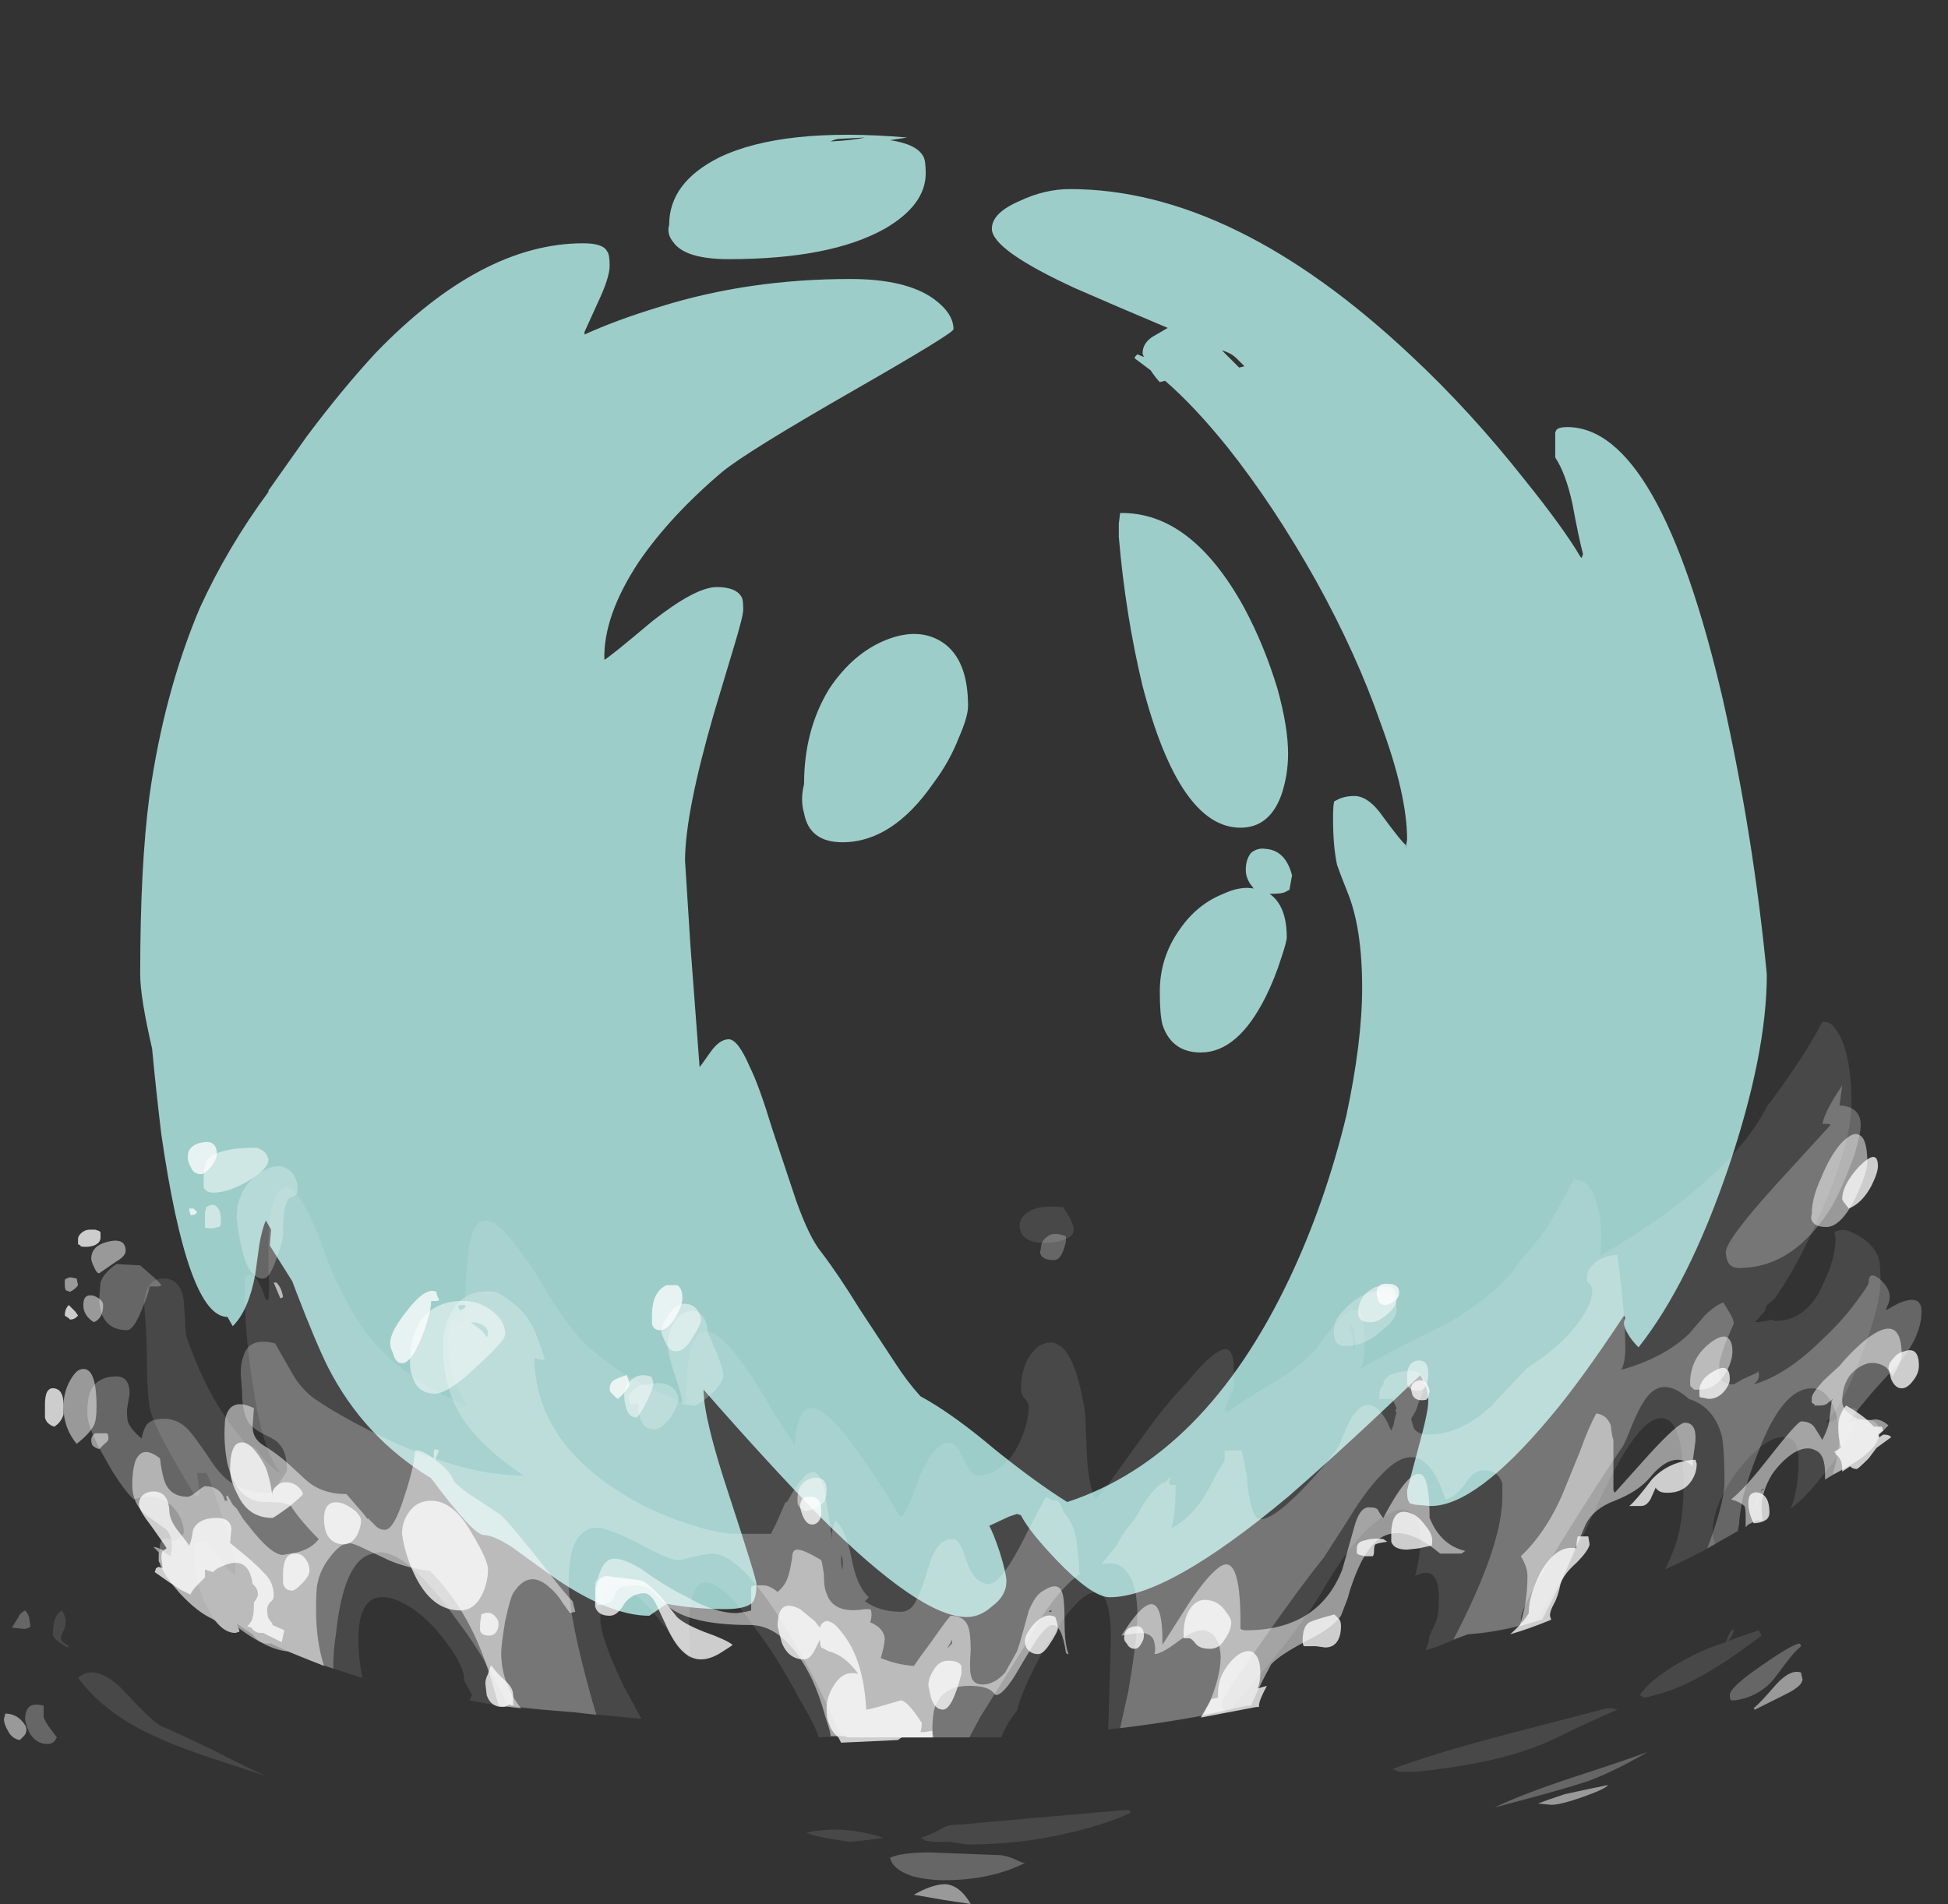 <?xml version="1.0" encoding="UTF-8" standalone="no"?>
<svg xmlns:ffdec="https://www.free-decompiler.com/flash" xmlns:xlink="http://www.w3.org/1999/xlink" ffdec:objectType="frame" height="504.0px" width="515.55px" xmlns="http://www.w3.org/2000/svg">
  <rect width="100%" height="100%" fill="#333333" stroke="none"/>
  <g transform="matrix(1.0, 0.0, 0.0, 1.0, 234.85, 408.1)">
    <use ffdec:characterId="582" height="56.05" transform="matrix(7.0, 0.0, 0.0, 7.0, -197.75, -372.4)" width="61.5" xlink:href="#shape0"/>
    <use ffdec:characterId="584" height="33.4" transform="matrix(7.0, 0.0, 0.0, 7.0, -233.8, -137.9)" width="72.5" xlink:href="#shape1"/>
    <use ffdec:characterId="585" height="22.75" transform="matrix(7.0, 0.0, 0.0, 7.0, -222.95, -106.05)" width="70.85" xlink:href="#shape2"/>
  </g>
  <defs>
    <g id="shape0" transform="matrix(1.0, 0.0, 0.0, 1.0, 28.25, 53.2)">
      <path d="M25.25 -41.0 L25.25 -41.95 25.3 -42.05 Q25.4 -42.15 25.7 -42.15 29.2 -42.15 31.6 -31.8 32.75 -26.65 33.25 -21.45 33.25 -18.45 31.8 -14.15 30.3 -9.75 28.4 -7.35 28.05 -7.7 27.9 -8.05 27.8 -8.3 27.9 -8.45 L27.85 -8.55 Q26.2 -6.05 25.05 -4.7 22.25 -1.35 20.55 -1.35 L19.95 -1.4 19.75 -1.45 19.7 -1.55 Q19.65 -1.6 19.65 -1.95 L20.05 -3.45 Q20.45 -4.9 20.45 -5.3 20.45 -5.65 20.35 -5.9 L20.15 -6.3 Q17.45 -3.7 15.15 -1.7 10.6 2.1 8.4 2.1 7.75 2.1 6.4 0.7 5.35 -0.4 5.05 -1.0 L4.9 -1.05 Q4.75 -1.0 4.6 -0.95 L3.85 -0.6 Q4.0 -0.35 4.25 0.4 4.5 1.2 4.5 1.5 4.5 2.05 3.95 2.45 3.5 2.85 3.0 2.85 1.25 2.85 -2.55 -0.95 -4.5 -2.95 -6.95 -5.75 -6.95 -4.65 -5.95 -1.65 -4.95 1.4 -4.95 1.6 -4.95 2.1 -5.1 2.3 -5.35 2.55 -6.15 2.55 -7.25 2.55 -8.35 2.35 L-9.0 2.8 Q-10.55 2.8 -12.75 1.25 L-14.2 0.2 Q-14.9 -0.25 -15.25 -0.25 -15.65 -0.25 -17.25 -2.4 -19.8 -3.95 -21.15 -6.6 -21.6 -7.5 -22.35 -9.45 L-22.5 -9.85 -23.35 -11.2 -23.3 -11.8 -23.5 -12.15 Q-23.65 -11.8 -23.75 -11.2 L-23.9 -10.1 Q-24.15 -8.75 -24.75 -8.15 L-24.95 -8.5 Q-26.45 -8.5 -27.45 -15.4 -27.65 -17.05 -27.8 -18.65 -28.25 -20.6 -28.25 -21.45 -28.25 -25.55 -27.9 -28.2 -27.35 -32.1 -26.0 -35.3 -24.95 -37.6 -23.4 -39.7 L-23.4 -39.75 Q-23.15 -40.1 -21.95 -41.8 -20.6 -43.6 -19.35 -44.95 -15.35 -49.1 -11.5 -49.1 -10.75 -49.1 -10.6 -48.8 -10.5 -48.7 -10.5 -48.25 -10.5 -47.8 -10.95 -46.85 L-11.45 -45.75 -11.45 -45.65 Q-10.25 -46.2 -8.6 -46.7 -5.25 -47.75 -1.4 -47.75 0.7 -47.75 1.75 -47.0 2.5 -46.45 2.5 -45.85 2.5 -45.7 -1.25 -43.55 -5.35 -41.2 -6.25 -40.45 -8.2 -38.8 -9.4 -37.05 -10.75 -35.0 -10.7 -33.35 -10.5 -33.45 -8.9 -34.8 -7.25 -36.1 -6.45 -36.1 -5.7 -36.1 -5.5 -35.7 -5.45 -35.6 -5.45 -35.25 -5.45 -35.0 -5.8 -33.85 L-6.55 -31.35 Q-7.65 -27.55 -7.65 -25.75 L-7.45 -22.6 -7.1 -17.95 Q-7.05 -18.0 -6.7 -18.5 -6.35 -19.0 -6.0 -19.0 -5.65 -19.0 -5.2 -17.95 -4.85 -17.25 -4.35 -15.6 L-3.45 -12.9 Q-2.95 -11.5 -2.5 -10.95 -1.85 -10.1 -1.05 -8.8 L0.3 -6.75 Q0.75 -6.05 1.25 -5.5 2.45 -4.85 4.05 -3.5 5.6 -2.25 6.8 -1.5 12.0 -3.2 15.2 -9.95 16.55 -12.8 17.35 -16.1 17.95 -18.9 17.95 -20.95 17.95 -23.2 17.4 -24.55 17.1 -25.3 17.0 -25.6 16.85 -26.3 16.85 -27.35 16.85 -27.9 16.9 -28.0 L17.1 -28.1 Q17.35 -28.2 17.65 -28.2 18.2 -28.2 18.75 -27.4 19.45 -26.45 19.6 -26.35 L19.6 -26.25 19.65 -26.55 Q19.65 -28.25 18.65 -30.95 17.75 -33.55 16.2 -36.35 14.6 -39.2 12.85 -41.4 11.6 -42.95 10.5 -43.9 L10.3 -43.85 Q10.15 -44.0 9.95 -44.3 L9.35 -44.75 Q9.35 -44.8 9.4 -44.85 L9.45 -44.9 9.7 -44.8 Q9.65 -44.9 9.65 -44.95 9.65 -45.3 10.0 -45.55 L10.6 -45.9 Q8.7 -46.7 7.1 -47.4 3.95 -48.85 3.95 -49.65 3.95 -50.25 5.0 -50.7 5.95 -51.15 6.9 -51.15 13.1 -51.15 19.8 -44.85 22.05 -42.75 24.1 -40.15 25.55 -38.35 26.2 -37.25 L26.25 -37.2 26.3 -37.35 Q26.15 -37.9 25.9 -39.25 25.65 -40.4 25.25 -41.0 M13.3 -44.4 L13.5 -44.45 13.2 -44.75 Q13.0 -44.95 12.65 -45.05 L13.3 -44.4 M0.1 -53.0 Q1.1 -52.85 1.35 -52.4 1.45 -52.25 1.45 -51.75 1.45 -50.55 -0.1 -49.65 -2.15 -48.5 -6.0 -48.5 -7.65 -48.5 -8.1 -49.15 -8.35 -49.45 -8.25 -49.8 -8.25 -51.4 -6.35 -52.35 -3.95 -53.5 0.75 -53.1 L0.1 -53.0 M8.75 -38.5 L8.8 -38.9 Q11.5 -38.95 13.5 -35.3 14.25 -33.9 14.75 -32.25 15.15 -30.8 15.15 -29.8 15.15 -29.0 14.9 -28.25 14.45 -27.0 13.35 -27.0 11.05 -27.0 9.65 -32.35 9.0 -35.05 8.75 -38.0 L8.75 -38.5 M2.7 -30.4 Q2.35 -29.5 1.75 -28.7 0.2 -26.45 -1.7 -26.45 -2.95 -26.45 -3.15 -27.55 -3.3 -28.05 -3.15 -28.65 -3.15 -30.7 -2.2 -32.25 -1.3 -33.6 -0.05 -34.1 1.2 -34.6 2.1 -34.0 3.05 -33.35 3.05 -31.6 3.05 -31.2 2.7 -30.4 M13.55 -25.4 Q13.55 -25.8 13.75 -26.05 14.0 -26.25 14.3 -26.2 15.05 -26.15 15.3 -25.2 L15.2 -24.65 15.0 -24.55 Q14.85 -24.5 14.5 -24.5 L14.45 -24.5 Q15.1 -24.05 15.1 -22.85 15.1 -22.7 14.9 -22.1 14.65 -21.3 14.3 -20.6 13.25 -18.5 11.85 -18.5 10.75 -18.5 10.4 -19.55 10.3 -19.95 10.3 -20.8 10.3 -22.1 11.05 -23.15 11.7 -24.1 12.7 -24.5 13.35 -24.8 13.85 -24.7 L13.7 -24.9 Q13.55 -25.15 13.55 -25.4 M-1.8 -53.05 Q-1.95 -53.05 -2.15 -52.95 -1.25 -53.0 -0.85 -53.1 L-1.8 -53.05" fill="#bffff9" fill-opacity="0.753" fill-rule="evenodd" stroke="none"/>
    </g>
    <g id="shape1" transform="matrix(1.0, 0.0, 0.0, 1.0, 33.4, 19.7)">
      <path d="M6.9 -12.25 Q7.05 -11.9 7.05 -11.85 7.05 -11.6 6.85 -11.5 6.55 -11.3 5.9 -11.3 5.35 -11.3 5.1 -11.6 5.0 -11.8 5.0 -11.95 5.0 -12.25 5.3 -12.45 5.7 -12.75 6.65 -12.65 L6.9 -12.25 M5.3 -6.9 Q5.6 -7.4 5.95 -7.5 6.95 -7.8 7.4 -5.3 7.5 -4.9 7.5 -4.25 L7.55 -3.15 Q7.6 -2.25 7.85 -1.6 L8.3 -2.1 9.7 -4.05 Q10.5 -5.15 11.25 -5.95 L11.35 -6.05 Q12.2 -7.1 12.65 -7.25 13.1 -7.45 13.1 -6.45 13.1 -5.9 13.1 -5.8 L12.75 -5.05 12.85 -4.85 12.85 -4.95 12.95 -4.95 Q13.45 -5.35 14.65 -6.05 15.8 -6.75 16.25 -7.35 17.4 -9.0 17.8 -8.75 18.05 -8.6 18.05 -7.6 18.05 -6.9 17.9 -6.55 19.1 -7.25 21.25 -8.3 23.25 -9.5 23.9 -10.6 24.4 -11.15 24.85 -11.75 25.15 -12.2 25.95 -13.7 L26.2 -13.65 Q26.6 -13.55 26.8 -12.85 27.0 -12.25 27.0 -11.4 L26.95 -10.8 Q29.55 -12.35 30.95 -13.65 32.5 -15.0 33.25 -16.45 34.35 -17.9 35.1 -19.2 L35.35 -19.65 Q35.6 -19.7 35.8 -19.45 36.45 -18.65 36.45 -16.55 36.45 -15.0 35.1 -12.0 34.3 -10.25 33.55 -9.2 L33.45 -9.1 Q33.2 -8.95 33.2 -8.8 L33.2 -8.75 32.8 -8.3 Q33.1 -8.3 33.4 -8.4 L33.55 -8.35 Q34.8 -8.35 35.4 -9.8 35.85 -10.7 35.85 -11.5 L35.8 -11.7 Q36.05 -11.85 36.35 -11.75 37.2 -11.4 37.45 -10.8 37.55 -10.55 37.55 -9.9 37.55 -8.95 36.85 -7.1 36.15 -5.2 35.55 -4.6 L35.5 -4.5 Q35.8 -4.55 35.95 -4.7 36.25 -4.95 36.35 -5.05 L36.6 -5.05 36.65 -5.0 36.65 -4.8 Q36.65 -4.55 36.3 -3.9 35.95 -3.2 35.4 -2.55 34.75 -1.7 34.15 -1.25 34.45 -1.95 34.45 -3.1 34.45 -3.95 33.9 -3.95 33.45 -4.0 32.8 -3.4 32.15 -2.8 31.7 -2.0 31.2 -1.1 31.2 -0.3 31.2 -0.2 31.3 0.1 30.4 0.6 29.4 1.05 29.7 0.45 29.85 -0.05 30.1 -0.9 30.1 -2.15 30.1 -4.45 29.4 -4.65 28.45 -4.95 26.8 -1.3 25.95 0.6 25.2 1.9 L24.55 3.0 Q23.1 3.4 21.95 3.5 L20.7 4.0 20.35 4.1 20.45 3.85 20.5 3.55 20.75 3.0 Q20.85 2.75 20.85 2.15 L20.85 2.0 Q20.8 0.85 19.95 1.3 20.15 0.55 20.15 0.0 20.15 -0.75 19.85 -1.05 19.55 -1.35 19.05 -1.1 17.9 -0.6 16.6 1.6 15.9 2.85 14.4 4.65 L13.1 6.2 13.1 6.35 Q10.75 6.85 8.35 7.1 L8.45 3.7 Q8.45 1.95 7.9 1.9 7.4 1.9 6.6 3.0 5.9 4.0 5.3 5.3 5.0 5.95 4.9 6.4 4.55 6.8 4.3 7.4 L-1.5 7.4 -1.6 7.35 -2.6 7.4 Q-2.65 7.1 -3.35 5.9 -4.2 4.3 -5.05 3.2 -6.1 1.7 -6.75 1.55 -7.5 1.4 -7.5 3.25 L-7.45 4.45 Q-8.4 3.2 -9.0 2.5 -10.85 0.6 -10.85 2.95 -10.85 3.6 -10.0 5.4 L-9.3 6.7 -11.85 6.45 -13.05 6.35 Q-14.25 6.3 -15.8 6.0 L-15.7 5.8 -16.0 5.25 Q-16.0 4.7 -16.65 3.85 -17.25 3.0 -18.0 2.5 -18.85 1.95 -19.4 2.15 -20.0 2.4 -20.0 3.7 -20.0 4.4 -19.85 5.15 L-21.25 4.7 Q-22.4 4.3 -23.3 3.85 L-23.45 3.85 Q-23.75 3.85 -24.0 3.5 L-24.6 3.1 -24.5 3.35 -24.5 3.4 -24.65 3.45 Q-25.3 3.45 -25.85 2.2 -26.1 1.55 -26.2 0.9 L-26.2 0.15 -26.1 0.0 -25.9 0.0 Q-25.7 0.0 -25.3 0.55 -24.85 1.2 -24.65 1.25 -24.65 1.15 -24.65 0.9 -24.65 0.55 -25.15 -0.95 -25.6 -2.35 -25.75 -2.6 L-26.1 -2.6 -26.05 -2.2 -26.0 -1.85 Q-26.05 -1.7 -26.15 -1.7 -27.6 -4.05 -27.85 -4.9 -28.0 -5.4 -28.0 -7.25 -28.0 -7.75 -28.1 -9.0 -28.05 -10.0 -27.3 -9.95 -26.7 -9.9 -26.6 -9.1 L-26.55 -8.35 Q-26.55 -7.85 -26.45 -7.6 -25.85 -5.95 -25.15 -4.9 -24.7 -4.2 -24.15 -3.6 -24.0 -3.6 -23.9 -3.55 -23.8 -3.45 -23.6 -3.15 -23.3 -2.8 -22.9 -2.55 -23.6 -3.35 -23.95 -5.7 -24.3 -7.7 -24.3 -9.7 L-24.3 -9.95 -24.25 -10.05 -24.1 -10.1 Q-23.8 -10.1 -23.5 -9.15 L-23.4 -9.15 Q-23.35 -9.55 -23.4 -10.25 L-23.4 -11.1 Q-23.4 -13.0 -22.9 -13.35 -22.25 -13.8 -21.1 -10.45 -20.3 -8.6 -19.5 -7.65 -18.2 -6.1 -15.85 -5.1 -16.15 -5.5 -16.35 -6.1 -16.6 -6.9 -16.6 -7.65 L-16.55 -8.0 Q-16.5 -8.2 -16.5 -8.35 -16.4 -8.45 -16.1 -8.25 -16.0 -8.4 -15.95 -9.5 -15.9 -10.7 -15.8 -11.25 -15.4 -13.25 -13.75 -10.8 -13.45 -10.45 -12.85 -9.4 -12.3 -8.5 -11.85 -7.95 -10.45 -6.3 -7.6 -5.2 -7.65 -9.5 -5.75 -7.1 -5.2 -6.45 -4.25 -4.8 L-3.5 -3.65 Q-3.35 -6.25 -1.6 -4.05 -1.0 -3.3 -0.1 -1.9 L0.45 -1.0 Q0.5 -0.95 0.55 -0.95 0.7 -1.1 0.9 -1.6 L1.25 -2.55 Q1.8 -3.75 2.35 -3.75 2.6 -3.75 2.9 -3.1 3.2 -2.5 3.35 -2.5 4.4 -2.5 5.0 -3.75 5.3 -4.4 5.35 -5.05 5.35 -5.25 5.2 -5.4 5.05 -5.55 5.05 -5.8 5.05 -6.4 5.3 -6.9 M17.7 -7.5 Q17.7 -7.9 17.55 -8.2 L17.45 -8.05 Q17.6 -7.85 17.65 -7.15 L17.7 -7.5 M32.95 -1.85 L33.0 -1.85 Q33.0 -1.75 32.9 -1.45 L32.7 -1.1 32.95 -1.85 M31.7 3.8 Q31.85 3.35 32.0 3.3 32.0 3.5 31.8 3.75 32.35 3.55 32.95 3.35 L33.05 3.55 Q32.0 4.35 31.25 4.8 29.9 5.65 28.6 5.9 L28.45 5.8 Q28.9 5.1 30.45 4.3 31.05 4.0 31.7 3.8 M27.4 6.3 L27.6 6.35 Q26.9 6.65 26.05 7.05 25.05 7.55 24.65 7.7 22.9 8.4 20.0 8.7 L19.35 8.7 19.1 8.6 Q20.5 8.05 23.35 7.3 L27.2 6.3 27.4 6.3 M1.75 11.35 L1.4 11.3 Q1.4 11.25 1.25 11.2 1.6 11.1 2.05 10.85 2.25 10.7 2.7 10.7 L5.5 10.45 8.95 10.15 9.15 10.15 9.2 10.25 Q8.1 10.75 6.7 11.05 4.95 11.45 3.0 11.45 L2.35 11.35 1.75 11.35 M-0.9 11.3 L-1.45 11.35 -2.35 11.2 Q-2.9 11.1 -3.05 11.0 -1.65 10.7 -0.15 11.2 L-0.9 11.3 M-29.0 5.5 Q-27.9 6.7 -27.5 6.95 -26.8 7.25 -25.45 7.9 -24.0 8.65 -23.5 8.85 -26.7 7.85 -27.6 7.4 -29.55 6.55 -30.6 5.15 -30.0 4.6 -29.0 5.5 M-31.1 3.25 L-31.25 3.6 Q-31.25 3.75 -31.1 3.85 -31.0 3.9 -30.95 3.95 L-31.0 4.0 Q-31.55 3.7 -31.55 3.5 -31.55 2.75 -31.2 2.6 -31.0 2.95 -31.1 3.25" fill="#ffffff" fill-opacity="0.102" fill-rule="evenodd" stroke="none"/>
      <path d="M6.75 -11.35 Q6.6 -10.65 6.3 -10.65 5.9 -10.65 5.8 -10.85 5.75 -10.95 5.8 -11.05 5.8 -11.35 6.0 -11.5 6.25 -11.75 6.75 -11.55 L6.75 -11.35 M7.15 -0.05 L7.25 0.9 7.25 1.15 7.3 1.2 Q6.3 1.9 5.25 3.85 L3.5 6.65 3.1 7.4 -1.5 7.4 -1.6 7.35 -1.75 7.35 -1.9 7.05 Q-2.5 5.6 -3.25 4.3 -5.35 0.45 -6.65 0.45 -6.8 0.45 -7.25 0.55 L-7.85 0.7 Q-8.2 0.7 -9.05 0.25 -10.1 -0.3 -10.45 -0.4 -11.2 -0.7 -11.55 -0.3 -12.05 0.1 -12.05 1.55 -12.05 2.85 -11.15 6.05 L-11.0 6.55 -11.85 6.45 -13.05 6.35 -14.35 6.2 Q-14.5 5.85 -14.85 5.2 -15.45 4.05 -16.25 3.0 -18.35 0.05 -19.45 0.45 -20.55 0.65 -20.85 3.5 -20.95 4.1 -20.95 4.8 L-21.25 4.7 Q-22.4 4.3 -23.3 3.85 L-23.45 3.85 Q-23.75 3.85 -24.0 3.5 L-24.6 3.1 -24.5 3.35 -24.5 3.4 -24.65 3.45 Q-25.05 3.45 -25.45 2.95 -26.05 2.7 -26.75 1.95 -27.55 1.05 -27.55 0.65 L-27.5 0.1 Q-27.4 -0.3 -26.95 0.0 L-26.7 -0.2 Q-26.6 -0.3 -26.6 -0.35 -26.6 -0.85 -27.0 -1.3 -27.55 -1.9 -28.5 -1.6 -29.0 -2.1 -29.55 -3.1 -30.25 -4.3 -30.25 -4.85 -30.25 -5.35 -30.15 -5.65 -29.9 -6.25 -29.15 -6.25 -28.65 -6.25 -28.65 -5.6 L-28.75 -5.0 Q-28.75 -4.6 -28.7 -4.5 -28.6 -4.25 -28.2 -3.9 -28.15 -4.15 -28.05 -4.35 -27.9 -4.65 -27.35 -4.65 -26.8 -4.65 -26.4 -4.2 -26.25 -4.05 -25.7 -3.25 -25.3 -2.6 -24.9 -2.3 -24.3 -1.85 -23.4 -1.85 -23.2 -1.85 -22.95 -2.3 -22.7 -2.65 -22.7 -2.7 -22.7 -3.4 -23.0 -3.7 -23.1 -3.85 -23.55 -4.05 -23.95 -4.25 -24.15 -4.5 -24.4 -4.9 -24.4 -5.7 L-24.45 -6.35 Q-24.45 -6.75 -24.35 -7.0 -24.15 -7.75 -23.15 -7.5 L-22.55 -6.45 Q-22.2 -5.8 -21.65 -5.4 -20.55 -4.65 -18.75 -3.8 -15.9 -2.5 -13.75 -2.5 -15.4 -3.6 -16.15 -4.8 -16.8 -5.9 -16.8 -7.4 -16.8 -8.1 -16.5 -8.65 -16.0 -9.6 -14.8 -9.45 -13.85 -8.95 -13.45 -8.2 -13.25 -7.85 -12.95 -6.9 -13.0 -6.85 -13.15 -6.9 L-13.35 -6.95 Q-13.3 -3.9 -10.15 -1.9 -9.0 -1.15 -7.6 -0.7 -6.45 -0.3 -5.7 -0.3 L-4.4 -0.3 -4.2 -0.7 -3.85 -1.5 -3.8 -1.5 -3.5 -2.0 Q-2.55 -3.5 -2.3 -1.45 L-2.15 -0.55 -2.1 -0.1 -2.1 -0.3 Q-2.05 -0.7 -1.95 -0.8 -1.55 -0.4 -1.35 0.65 -1.15 1.7 -0.7 2.1 L-0.85 2.25 Q-0.3 2.65 0.5 2.65 0.9 2.65 1.1 2.2 1.25 1.95 1.45 1.3 1.65 0.6 1.8 0.35 2.05 -0.1 2.45 -0.1 2.65 -0.1 2.8 0.2 L3.0 0.75 Q3.3 1.6 3.85 1.6 4.25 1.6 5.0 0.2 5.9 -1.55 6.0 -1.7 L6.25 -1.55 Q6.5 -1.65 6.65 -1.15 7.05 -0.7 7.15 -0.05 M6.1 -1.5 L6.1 -1.5 M10.7 -2.15 L10.9 -2.15 Q10.9 -1.1 10.75 -0.55 L10.7 -0.5 Q11.5 -0.85 12.15 -2.0 12.5 -2.7 12.75 -3.05 L12.75 -3.45 13.4 -3.45 13.6 -2.45 Q13.6 -2.1 13.7 -1.6 13.85 -0.85 14.1 -0.85 14.65 -0.85 15.95 -2.25 17.05 -3.45 17.15 -3.8 17.8 -5.6 18.5 -5.05 18.8 -4.8 19.0 -4.3 L19.05 -4.2 19.15 -4.45 19.15 -4.5 19.25 -4.9 19.2 -4.95 19.25 -5.05 19.1 -5.4 18.65 -5.4 18.6 -5.35 18.6 -5.55 Q18.6 -5.8 18.75 -5.95 18.75 -6.15 19.0 -6.3 19.25 -6.4 19.55 -6.45 20.3 -6.55 20.3 -5.95 20.3 -5.7 20.1 -5.3 L20.05 -5.15 Q20.0 -4.95 19.8 -4.65 L19.9 -4.3 Q20.05 -4.05 20.45 -4.05 21.65 -4.05 22.8 -5.1 L23.65 -6.0 Q24.1 -6.5 24.3 -6.65 25.25 -7.25 25.9 -8.0 26.65 -8.9 26.65 -9.5 26.65 -9.65 26.55 -9.75 26.45 -9.8 26.45 -9.95 26.45 -10.3 26.7 -10.5 27.0 -10.8 27.6 -10.85 27.9 -8.6 27.9 -7.3 27.9 -6.8 27.75 -6.5 29.35 -6.95 30.3 -7.85 L30.9 -8.55 Q31.25 -8.9 31.6 -9.05 L31.85 -8.65 Q32.0 -8.4 32.0 -8.25 L31.7 -7.55 Q31.45 -6.85 31.45 -6.7 31.45 -6.3 31.45 -6.25 31.55 -5.95 32.0 -5.95 L32.35 -6.15 32.9 -6.4 32.9 -6.45 Q32.95 -6.45 32.95 -6.3 32.95 -6.1 32.75 -5.95 34.0 -6.3 35.4 -7.7 36.1 -8.35 36.65 -9.1 37.1 -9.7 37.1 -9.8 37.1 -10.25 37.5 -9.95 37.9 -9.6 37.9 -9.25 37.9 -9.1 37.8 -8.9 L37.75 -8.75 38.2 -9.0 Q39.1 -9.4 39.1 -8.7 39.1 -7.8 38.25 -6.75 37.05 -5.5 36.4 -4.6 L36.3 -4.5 Q37.5 -4.85 37.5 -4.15 37.5 -3.5 36.15 -2.75 35.95 -2.65 35.75 -2.55 L35.85 -2.95 Q36.0 -3.7 36.0 -3.85 36.0 -4.35 35.85 -4.9 35.55 -5.8 34.95 -5.8 33.85 -5.8 32.95 -3.45 32.6 -2.6 32.35 -1.7 32.2 -0.9 32.2 -0.65 L32.15 -0.4 31.0 0.25 Q31.65 -1.5 31.65 -2.25 31.65 -3.45 31.55 -4.0 31.25 -5.1 30.3 -5.4 29.25 -6.35 28.6 -5.3 28.4 -5.0 28.15 -4.4 27.9 -3.75 27.8 -3.6 26.75 -2.05 25.7 -0.35 23.95 2.45 23.95 2.9 23.95 3.05 24.05 3.15 22.9 3.45 21.95 3.5 L21.4 3.7 Q23.25 0.15 23.25 -1.7 L23.25 -2.2 Q23.1 -2.7 22.55 -2.7 22.15 -2.7 21.85 -2.2 21.45 -1.65 21.1 -1.6 20.25 -4.25 18.65 -2.5 18.1 -1.95 17.4 -0.8 L16.5 0.6 Q15.65 1.65 14.25 3.65 12.65 5.9 12.65 6.1 12.65 6.3 12.75 6.35 L12.8 6.4 Q10.85 6.8 8.8 7.05 L9.1 5.7 Q9.45 3.7 9.45 2.75 9.45 1.7 9.1 1.2 8.75 0.7 8.15 0.85 L8.1 0.85 8.7 0.1 Q8.8 -0.2 9.35 -0.85 L9.7 -1.45 Q10.2 -2.2 10.5 -2.25 L10.7 -2.45 10.65 -2.2 10.7 -2.15 M18.65 -7.95 Q18.05 -7.4 17.3 -7.4 16.95 -7.4 16.9 -7.75 16.85 -7.9 16.9 -8.1 16.9 -8.4 17.25 -8.75 17.6 -9.15 18.05 -9.35 18.55 -9.55 18.85 -9.45 19.25 -9.35 19.25 -8.75 19.25 -8.4 18.65 -7.95 M36.05 -16.9 L36.0 -16.5 Q36.8 -16.45 36.8 -15.75 36.8 -15.4 36.55 -14.6 36.2 -13.6 35.75 -12.75 34.3 -10.35 32.2 -10.35 31.85 -10.35 31.75 -10.65 31.7 -10.8 31.7 -10.95 31.7 -11.4 33.55 -13.45 L35.65 -15.75 Q35.65 -15.8 35.55 -15.8 L35.35 -15.8 Q35.45 -16.3 36.1 -17.25 L36.05 -16.9 M34.55 3.95 Q34.3 4.15 34.0 4.55 L33.55 5.15 Q33.0 5.85 32.05 6.0 L31.9 6.0 Q31.85 5.95 31.85 5.8 31.85 5.5 33.1 4.65 34.25 3.85 34.5 3.85 L34.55 3.95 M26.5 9.05 Q25.45 9.4 22.95 10.05 24.0 9.55 25.8 8.95 28.1 8.2 28.75 7.95 27.45 8.7 26.5 9.05 M4.8 12.0 Q5.1 12.15 5.2 12.15 3.9 12.8 2.15 12.8 1.55 12.8 0.95 12.65 0.2 12.4 0.1 11.95 0.55 11.75 1.6 11.75 L4.2 11.85 Q4.45 11.85 4.8 12.0 M-23.45 -14.1 Q-23.0 -14.3 -22.7 -14.1 -22.3 -13.9 -22.3 -13.3 -22.3 -13.15 -22.4 -13.1 -22.45 -13.05 -22.6 -13.0 -22.85 -12.8 -22.85 -11.65 -22.85 -11.35 -23.1 -10.7 -23.35 -9.95 -23.6 -9.95 -24.15 -9.95 -24.4 -11.05 -24.55 -11.65 -24.6 -12.25 -24.6 -12.95 -24.25 -13.45 -23.9 -13.9 -23.45 -14.1 M-27.85 -10.1 Q-27.55 -9.85 -27.45 -9.7 -27.45 -9.65 -27.7 -9.65 L-27.9 -9.65 Q-27.9 -9.45 -28.2 -8.75 -28.5 -8.0 -28.75 -8.0 -29.45 -8.0 -29.7 -8.6 -29.8 -8.9 -29.8 -9.2 L-29.75 -9.8 Q-29.65 -10.15 -29.15 -10.5 L-28.25 -10.45 -27.85 -10.1 M-22.85 -9.25 L-22.95 -9.2 -23.2 -9.8 -23.1 -9.8 Q-22.9 -9.6 -22.85 -9.25 M-8.05 -8.3 Q-7.85 -8.65 -7.55 -8.7 -7.25 -8.8 -7.05 -8.6 -6.8 -8.35 -6.8 -7.95 -6.2 -6.6 -6.2 -6.3 -6.2 -6.0 -6.7 -5.55 -7.15 -5.15 -7.3 -5.15 L-7.75 -5.2 Q-7.75 -5.5 -8.05 -6.35 -8.3 -7.1 -8.3 -7.4 -8.3 -7.95 -8.05 -8.3 M-7.9 -5.4 Q-7.9 -5.15 -8.2 -4.7 -8.55 -4.25 -8.8 -4.25 -9.25 -4.25 -9.35 -4.7 -9.45 -5.0 -9.4 -5.2 -9.45 -5.25 -9.55 -5.2 L-9.75 -5.2 -9.75 -5.3 -9.8 -5.5 Q-9.5 -5.85 -9.4 -5.9 L-8.7 -6.0 Q-8.3 -6.0 -8.1 -5.8 -7.9 -5.6 -7.9 -5.4 M-1.75 0.55 Q-1.75 0.95 -1.7 1.05 -1.65 0.7 -1.75 0.5 L-1.75 0.55 M-32.45 3.25 L-32.6 3.3 -33.1 3.25 -32.85 2.85 Q-32.8 2.7 -32.6 2.6 -32.5 2.7 -32.45 2.85 L-32.4 3.2 -32.45 3.25 M-31.9 6.2 L-31.9 6.6 Q-31.9 6.7 -31.7 7.0 L-31.4 7.4 Q-31.45 7.5 -31.5 7.55 -31.6 7.65 -31.75 7.65 -32.2 7.65 -32.45 7.2 -32.6 6.85 -32.6 6.7 -32.6 6.4 -32.45 6.25 -32.3 6.1 -31.9 6.2" fill="#ffffff" fill-opacity="0.251" fill-rule="evenodd" stroke="none"/>
      <path d="M18.3 -8.3 Q17.95 -8.3 17.85 -8.45 17.8 -8.5 17.8 -8.65 17.8 -9.35 18.5 -9.65 L19.0 -9.65 Q19.25 -9.55 19.25 -9.15 19.25 -8.9 18.9 -8.6 18.55 -8.3 18.3 -8.3 M20.35 -5.85 Q20.2 -5.7 20.05 -5.7 19.75 -5.7 19.65 -5.95 19.65 -6.1 19.65 -6.25 19.65 -6.8 20.05 -6.85 20.45 -6.9 20.45 -6.35 20.45 -6.05 20.35 -5.85 M18.2 -1.3 Q18.5 -1.3 18.55 -1.2 18.65 -1.0 18.75 -0.9 19.8 -2.9 20.25 -2.5 20.5 -2.2 20.5 -0.9 20.65 -0.55 20.8 -0.35 21.2 0.2 21.85 0.35 L21.7 0.45 20.9 0.45 Q19.05 -1.1 18.1 0.45 17.8 0.9 17.5 1.8 L17.4 2.15 17.15 2.8 Q16.85 3.25 15.85 3.75 14.8 4.3 14.5 4.65 L14.4 4.85 Q14.2 5.2 13.95 5.75 L13.75 6.2 13.6 6.2 11.95 6.55 12.15 6.15 Q12.6 5.1 12.6 4.35 12.6 4.1 12.5 3.8 12.3 3.35 11.9 3.35 11.55 3.35 10.95 3.8 10.35 4.25 10.1 4.25 10.15 4.05 10.1 3.85 10.05 3.45 9.55 3.45 L9.15 3.5 8.85 3.55 9.15 3.1 Q10.4 1.35 10.4 3.75 L10.4 3.9 11.45 2.25 Q12.1 1.3 12.5 1.0 13.35 0.3 13.35 3.05 L13.35 3.3 Q13.45 3.35 13.55 3.35 16.3 3.35 17.2 1.05 L17.65 -0.55 Q17.85 -1.3 18.2 -1.3 M37.05 -14.35 Q37.05 -13.95 36.6 -13.0 36.05 -11.9 35.5 -11.9 35.05 -11.9 34.95 -12.15 34.9 -12.25 34.95 -12.4 34.95 -13.0 35.3 -13.75 35.6 -14.5 36.0 -15.0 36.45 -15.5 36.7 -15.4 37.05 -15.3 37.05 -14.35 M31.95 -7.2 Q31.95 -6.8 31.65 -6.3 31.25 -5.75 30.75 -5.75 L30.5 -5.75 30.4 -5.85 Q30.35 -5.85 30.35 -6.0 30.35 -6.95 31.15 -7.55 31.5 -7.8 31.7 -7.75 31.95 -7.65 31.95 -7.2 M27.45 -3.85 L27.45 -1.95 27.5 -1.85 28.8 -3.3 Q29.9 -4.5 30.15 -4.5 30.6 -4.5 30.55 -3.8 L30.45 -3.05 30.45 -2.85 30.25 -3.0 Q29.6 -3.35 28.85 -2.45 28.4 -1.9 27.5 -1.55 26.7 -1.25 26.4 -0.65 L25.55 1.35 Q25.1 2.3 24.75 2.95 L23.9 3.2 Q24.2 2.35 24.2 1.3 24.2 0.95 23.95 0.55 25.0 -0.45 25.65 -2.1 L26.2 -3.45 Q26.5 -4.3 26.8 -4.85 27.2 -4.8 27.35 -4.4 27.4 -3.95 27.45 -3.85 M34.25 -3.35 Q33.8 -3.05 33.45 -2.55 33.05 -1.9 33.05 -1.25 33.05 -1.05 33.1 -0.8 L32.85 -0.8 32.55 -0.65 32.45 -0.55 32.45 -0.9 Q32.45 -1.3 32.4 -1.35 32.25 -1.5 31.9 -1.6 32.4 -2.0 33.15 -2.95 34.4 -4.55 34.55 -4.55 34.95 -4.55 35.1 -4.25 L35.35 -3.85 Q35.55 -4.25 35.6 -4.5 L35.7 -5.3 35.75 -5.4 35.5 -5.2 Q35.4 -5.15 35.25 -5.15 L35.05 -5.15 35.05 -5.2 34.95 -5.25 34.95 -5.45 Q34.95 -5.6 35.4 -6.1 L36.0 -6.65 Q36.45 -7.2 37.0 -7.65 38.35 -8.7 38.35 -7.05 38.35 -6.8 38.0 -6.25 37.9 -6.45 37.75 -6.6 37.45 -6.8 37.1 -6.75 36.7 -6.65 36.4 -6.3 36.1 -5.9 36.1 -5.3 36.1 -5.1 36.3 -4.9 36.6 -4.6 37.05 -4.6 L37.2 -4.6 Q37.5 -4.7 37.85 -4.4 L37.5 -4.05 Q37.45 -3.45 36.15 -2.75 L35.7 -2.5 35.45 -2.35 35.45 -2.6 Q35.45 -3.3 35.1 -3.45 34.75 -3.65 34.25 -3.35 M33.15 -2.0 L33.1 -2.0 33.0 -1.9 33.15 -2.0 M34.6 5.2 Q34.6 5.45 34.0 5.75 33.0 6.25 32.8 6.35 L32.75 6.3 Q33.0 6.1 33.6 5.4 34.15 4.8 34.55 4.95 L34.55 5.0 34.6 5.2 M26.3 9.65 Q25.45 9.95 25.1 9.95 L24.6 9.9 Q24.85 9.8 25.6 9.55 26.5 9.35 27.25 9.2 27.15 9.35 26.3 9.65 M6.7 3.1 Q6.7 3.85 6.85 4.25 L6.8 4.25 6.75 4.2 Q6.6 3.15 6.25 3.15 6.0 3.15 5.55 3.85 5.3 4.25 4.8 5.1 4.35 5.8 4.1 5.8 L3.95 5.65 Q3.7 5.45 3.1 5.45 2.1 5.45 1.8 6.25 1.7 6.55 1.7 7.2 L1.75 7.4 -1.5 7.4 -1.6 7.35 -2.15 7.35 -2.15 7.3 Q-2.15 7.2 -2.35 6.6 -2.55 5.85 -2.85 5.2 -3.85 3.15 -5.2 3.15 -7.5 3.15 -8.35 2.4 L-8.9 1.85 Q-9.15 1.65 -9.65 1.65 -10.2 1.65 -10.3 2.0 -10.4 2.4 -10.95 2.4 L-11.0 2.4 -11.0 2.1 -11.05 1.8 -11.05 1.55 -10.95 1.4 Q-10.8 0.85 -10.55 0.7 -10.2 0.5 -9.35 1.0 -8.3 1.75 -7.65 2.05 -6.55 2.7 -5.7 2.7 L-5.35 2.65 -5.15 2.6 -5.15 1.7 -5.0 1.65 -4.7 1.65 Q-4.45 1.65 -4.15 1.9 -3.85 1.65 -3.75 1.3 -3.7 1.2 -3.6 0.6 -3.6 0.3 -3.4 0.3 -3.15 0.3 -2.5 0.7 -2.45 0.85 -2.4 1.25 -2.4 1.75 -2.3 1.95 -2.05 2.75 -0.85 2.55 L-0.65 2.55 Q-0.6 2.6 -0.6 2.75 -0.6 2.9 -0.65 3.05 -0.15 3.25 -0.1 3.65 -0.1 3.9 -0.25 4.4 0.35 4.65 1.0 4.7 1.2 4.4 1.65 3.8 2.35 2.8 2.4 2.8 2.9 2.8 3.05 3.2 3.15 3.45 3.15 4.1 3.1 4.8 3.15 5.0 3.2 5.4 3.6 5.4 4.05 5.4 4.45 4.95 L4.9 4.15 5.0 3.85 5.35 2.6 Q5.6 2.0 5.9 1.85 6.45 1.5 6.6 1.9 6.7 2.1 6.7 3.1 M6.15 2.6 L6.1 2.65 6.2 2.65 6.2 2.6 6.15 2.6 M2.45 3.7 L2.25 4.05 2.45 3.85 2.45 3.7 M1.0 13.35 Q1.7 12.95 2.2 12.95 2.75 13.0 3.15 13.7 L2.15 13.55 1.0 13.35 M-23.4 -14.45 Q-23.4 -14.1 -24.15 -13.65 -24.9 -13.2 -25.5 -13.2 -25.75 -13.2 -25.85 -13.4 -25.85 -13.55 -25.85 -13.65 -25.85 -14.3 -25.7 -14.45 -25.3 -14.9 -23.85 -14.9 -23.55 -14.8 -23.45 -14.6 L-23.4 -14.45 M-25.8 -12.45 L-25.75 -12.65 Q-25.45 -12.85 -25.3 -12.6 -25.2 -12.45 -25.2 -12.2 L-25.2 -12.0 -25.25 -11.9 -25.3 -11.9 -25.5 -11.85 Q-25.8 -11.85 -25.8 -11.9 L-25.8 -12.45 M-29.45 -11.35 Q-28.8 -11.5 -28.8 -11.0 -28.8 -10.8 -29.15 -10.6 L-29.8 -10.15 Q-29.9 -10.15 -30.0 -10.4 -30.1 -10.6 -30.1 -10.7 -30.1 -11.2 -29.45 -11.35 M-29.65 -8.95 Q-29.65 -8.45 -30.0 -8.3 -30.4 -8.55 -30.4 -8.95 -30.4 -9.4 -30.0 -9.3 -29.65 -9.15 -29.65 -8.95 M-31.05 -9.95 L-30.9 -10.0 -30.65 -9.95 -30.6 -9.7 Q-30.7 -9.55 -30.9 -9.45 L-31.05 -9.5 Q-31.1 -9.55 -31.1 -9.7 L-31.1 -9.9 -31.05 -9.95 M-30.55 -6.5 Q-29.9 -6.75 -29.9 -5.1 -29.9 -4.6 -30.0 -4.4 -30.15 -4.1 -30.65 -3.7 -31.15 -4.3 -31.15 -5.1 -31.15 -5.6 -30.95 -6.0 -30.75 -6.4 -30.55 -6.5 M-30.1 -3.85 Q-30.1 -4.0 -29.95 -4.1 L-29.5 -4.1 Q-29.45 -4.05 -29.45 -3.9 -29.45 -3.8 -29.6 -3.7 L-29.8 -3.5 Q-29.95 -3.55 -30.0 -3.6 -30.1 -3.65 -30.1 -3.85 M-24.85 -5.05 Q-24.55 -5.35 -23.95 -5.05 L-24.0 -4.35 Q-24.0 -3.9 -23.6 -3.65 -23.1 -3.35 -22.65 -2.95 L-22.0 -2.35 Q-21.4 -1.8 -20.45 -1.8 L-19.8 -1.05 -19.65 -0.85 -19.65 -0.9 -19.35 -0.6 Q-19.2 -0.45 -19.0 -0.45 -18.65 -0.45 -18.25 -1.75 -17.9 -2.8 -17.85 -3.45 -17.65 -3.5 -17.15 -3.15 L-17.15 -3.3 Q-17.15 -3.5 -17.1 -3.5 L-16.95 -3.45 -17.1 -3.1 Q-16.5 -2.65 -16.4 -2.3 -16.15 -2.0 -15.5 -1.6 L-14.6 -1.0 Q-14.15 -0.55 -12.85 1.1 -12.25 1.9 -11.9 2.25 L-11.8 2.65 -12.0 2.7 -12.25 2.35 Q-12.5 1.95 -12.75 1.75 -13.55 1.0 -14.15 1.95 -14.25 2.1 -14.45 3.0 -14.6 3.9 -14.6 4.2 -14.6 5.35 -13.85 6.3 L-14.7 6.2 Q-15.05 4.85 -15.45 3.9 -16.15 2.25 -17.3 1.1 -18.15 1.0 -18.85 0.7 L-19.8 0.25 Q-20.2 0.05 -20.4 0.05 -20.7 0.1 -21.05 0.55 -21.45 1.05 -21.55 1.6 -21.6 1.8 -21.6 2.6 -21.6 3.75 -21.3 4.7 L-22.65 4.15 Q-23.4 4.1 -24.55 3.25 L-24.5 3.35 -24.5 3.4 -24.65 3.45 Q-25.05 3.45 -25.4 3.0 L-25.55 2.9 Q-26.1 2.65 -26.75 1.95 -27.4 1.2 -27.5 0.8 L-27.55 0.75 -27.55 0.4 -27.75 0.2 Q-27.6 0.2 -27.45 0.3 L-27.4 0.3 -27.35 0.4 Q-27.25 0.45 -27.1 0.55 -27.05 0.35 -27.05 0.15 -27.05 -0.2 -27.25 -0.45 L-27.8 -0.85 Q-28.55 -1.3 -28.55 -2.15 -28.55 -2.65 -28.45 -3.0 -28.2 -3.7 -27.5 -3.15 -27.45 -2.7 -27.35 -2.35 -27.15 -1.7 -26.45 -1.7 -26.35 -1.7 -26.1 -1.9 -25.85 -2.1 -25.8 -2.1 -25.3 -2.1 -25.1 -1.7 L-25.05 -1.55 -24.95 -1.55 -25.0 -1.7 -24.95 -1.75 -24.75 -1.4 -24.6 -1.25 -24.35 -0.85 -24.15 -0.6 Q-23.3 0.5 -22.85 0.5 L-22.3 0.4 Q-21.75 0.25 -21.5 -0.1 -22.2 -0.8 -22.55 -1.35 -22.7 -1.5 -23.5 -1.5 -24.6 -1.5 -24.95 -2.95 -25.1 -3.7 -25.05 -4.45 -25.05 -4.8 -24.85 -5.05 M-16.15 -8.95 L-16.25 -8.9 -16.15 -8.75 -16.05 -8.8 Q-16.0 -8.8 -15.95 -8.9 L-15.95 -8.95 -16.15 -8.95 M-15.5 -8.1 Q-15.3 -8.0 -15.2 -7.8 L-15.15 -7.75 Q-15.1 -7.75 -15.1 -7.9 -15.1 -8.05 -15.25 -8.15 -15.4 -8.3 -15.75 -8.3 L-15.5 -8.1 M-14.45 -7.85 Q-14.45 -7.6 -15.5 -6.65 -16.6 -5.6 -17.1 -5.6 -17.7 -5.6 -17.9 -6.1 -18.05 -6.4 -18.05 -6.75 -18.05 -7.9 -17.5 -8.55 -17.0 -9.05 -16.25 -9.1 -15.55 -9.15 -15.05 -8.8 -14.45 -8.4 -14.45 -7.85 M-22.85 -9.25 L-22.95 -9.2 -23.2 -9.8 -23.1 -9.8 Q-22.9 -9.6 -22.85 -9.25 M-7.05 -8.4 Q-7.05 -8.2 -7.35 -7.75 -7.65 -7.2 -8.0 -7.2 -8.25 -7.2 -8.4 -7.55 -8.5 -7.75 -8.55 -7.95 -8.55 -8.15 -8.3 -8.55 -8.0 -9.0 -7.7 -9.0 -7.3 -9.0 -7.15 -8.7 -7.05 -8.55 -7.05 -8.4 M-8.85 -6.0 Q-8.85 -5.8 -9.1 -5.3 -9.4 -4.7 -9.5 -4.7 -9.8 -4.7 -9.9 -5.15 -9.95 -5.35 -9.95 -5.55 -9.95 -5.85 -9.75 -6.05 -9.45 -6.4 -8.95 -6.25 L-8.9 -6.2 -8.85 -6.0 M-3.35 -1.35 Q-3.4 -1.4 -3.4 -1.6 -3.4 -2.25 -2.85 -2.4 -2.6 -2.45 -2.45 -2.35 -2.3 -2.25 -2.3 -1.95 -2.3 -1.65 -2.4 -1.5 -2.6 -1.25 -3.1 -1.15 -3.3 -1.25 -3.35 -1.35 M-33.35 6.5 Q-33.0 6.5 -32.75 6.75 -32.55 6.95 -32.55 7.1 -32.55 7.25 -32.65 7.35 L-32.8 7.5 Q-33.1 7.45 -33.25 7.15 -33.4 6.9 -33.4 6.7 L-33.35 6.5" fill="#ffffff" fill-opacity="0.502" fill-rule="evenodd" stroke="none"/>
    </g>
    <g id="shape2" transform="matrix(1.0, 0.0, 0.0, 1.0, 31.85, 15.15)">
      <path d="M19.1 -9.05 Q18.9 -8.95 18.85 -8.95 18.6 -8.95 18.55 -9.15 18.5 -9.3 18.5 -9.4 18.5 -9.8 18.95 -9.75 19.35 -9.75 19.35 -9.4 19.35 -9.2 19.1 -9.05 M20.4 -5.4 Q20.4 -5.35 20.2 -5.35 19.95 -5.35 19.85 -5.55 L19.8 -5.75 Q19.8 -6.05 20.1 -6.1 20.4 -6.15 20.5 -5.7 L20.45 -5.45 20.4 -5.4 M18.75 -0.1 L18.9 0.0 Q18.55 0.05 18.45 0.1 18.4 0.15 18.4 0.35 18.4 0.5 18.35 0.55 L18.05 0.55 17.85 0.5 17.75 0.45 17.75 0.25 Q17.75 0.0 18.05 -0.05 18.35 -0.15 18.75 -0.1 M19.85 -1.05 Q20.1 -0.95 20.35 -0.6 20.6 -0.3 20.6 -0.05 20.6 0.2 20.55 0.15 L20.1 0.25 19.65 0.3 Q19.15 0.3 19.05 0.0 L19.05 -0.25 Q19.05 -1.4 19.85 -1.05 M37.45 -14.2 Q37.45 -13.95 37.2 -13.45 36.85 -12.8 36.35 -12.6 36.1 -12.9 36.1 -12.95 36.1 -13.5 36.75 -14.2 37.45 -14.9 37.45 -14.2 M28.5 -1.35 L28.05 -1.35 Q28.3 -1.55 28.9 -2.35 29.55 -3.05 30.55 -3.1 L30.6 -2.95 Q30.6 -2.6 30.4 -2.3 30.1 -1.85 29.5 -1.85 29.3 -1.85 29.2 -1.9 29.05 -2.0 29.05 -2.05 L28.85 -1.6 Q28.7 -1.35 28.5 -1.35 M26.25 -0.2 L26.5 -0.2 26.55 0.1 Q26.5 0.35 26.05 0.8 25.55 1.25 25.45 1.6 25.35 2.1 25.2 2.35 L25.15 2.45 Q25.05 2.65 25.05 2.8 L25.1 2.95 Q24.25 3.3 23.55 3.5 24.05 3.05 24.25 2.7 L24.25 2.65 Q24.25 2.05 24.7 1.15 25.3 0.1 26.05 0.25 26.05 0.0 26.1 -0.2 L26.25 -0.2 M31.25 -6.45 Q31.85 -6.8 31.85 -6.15 31.85 -5.95 31.65 -5.7 31.4 -5.4 31.05 -5.4 L30.8 -5.45 30.75 -5.45 30.7 -5.5 Q30.7 -5.55 30.7 -5.7 30.7 -6.15 31.25 -6.45 M32.95 -1.85 Q33.35 -1.75 33.35 -1.1 33.35 -0.95 33.25 -0.85 33.05 -0.7 32.75 -0.7 32.55 -1.1 32.55 -1.45 32.55 -1.7 32.65 -1.8 32.8 -1.9 32.95 -1.85 M38.35 -5.8 Q38.1 -5.8 37.95 -6.15 37.9 -6.35 37.85 -6.55 37.85 -6.75 38.05 -6.95 38.2 -7.15 38.45 -7.2 39.0 -7.4 39.0 -6.65 39.0 -6.35 38.75 -6.05 38.55 -5.8 38.35 -5.8 M37.95 -3.95 L37.4 -3.55 37.1 -3.15 Q36.7 -2.75 36.65 -2.75 36.5 -2.75 36.4 -2.85 L36.1 -2.65 36.1 -2.75 Q36.1 -3.15 35.85 -3.3 L35.85 -3.35 35.8 -3.4 36.05 -3.55 Q35.95 -3.95 35.95 -4.3 35.95 -4.5 36.0 -4.7 36.1 -5.0 36.25 -5.15 36.85 -4.8 37.1 -4.55 L37.3 -4.35 37.6 -4.35 37.65 -4.2 37.45 -4.05 37.5 -3.95 37.65 -4.05 Q37.9 -4.05 37.95 -3.95 M17.15 3.2 Q17.15 3.5 17.05 3.7 16.9 4.0 16.55 4.0 L16.2 3.95 15.75 3.95 Q15.7 3.9 15.7 3.75 15.7 3.2 15.95 3.05 16.15 2.95 16.9 2.75 L17.1 2.95 Q17.15 3.05 17.15 3.2 M12.8 2.65 Q13.0 2.9 13.0 3.05 13.0 3.35 12.75 3.7 12.55 4.05 12.2 4.05 11.8 4.05 11.65 3.85 11.5 3.65 11.4 3.65 L11.2 3.65 11.2 3.45 Q11.2 3.05 11.35 2.7 11.6 2.2 12.0 2.2 12.5 2.2 12.8 2.65 M14.1 4.95 Q14.1 5.3 14.0 5.55 L14.35 5.45 Q14.05 6.0 14.05 6.2 L14.05 6.25 13.95 6.25 11.85 6.65 12.25 5.95 12.5 5.9 12.5 5.75 Q12.5 5.25 12.75 4.85 13.0 4.45 13.3 4.25 13.65 4.05 13.85 4.2 14.1 4.4 14.1 4.95 M6.45 3.25 Q6.45 3.4 6.15 3.85 5.9 4.25 5.7 4.25 5.4 4.25 5.25 4.0 5.2 3.85 5.2 3.75 5.2 3.5 5.55 3.1 6.0 2.65 6.35 2.85 L6.4 3.0 6.45 3.25 M9.6 3.85 Q9.5 4.05 9.35 4.05 9.15 4.05 9.05 3.85 8.95 3.75 8.95 3.65 8.95 3.25 9.35 3.2 9.7 3.15 9.7 3.55 9.7 3.7 9.6 3.85 M2.8 4.7 L2.8 5.0 Q2.45 6.35 2.1 6.35 1.8 6.35 1.65 5.9 L1.55 5.45 Q1.55 5.15 1.75 4.85 1.95 4.5 2.3 4.5 2.7 4.5 2.8 4.7 M1.3 6.85 Q1.3 7.05 1.25 7.2 L1.4 7.2 1.7 7.15 1.7 7.4 0.55 7.4 Q0.45 7.45 0.4 7.5 L-1.75 7.6 -1.85 7.4 Q-2.1 7.2 -2.2 6.9 -2.3 6.7 -2.3 6.3 -2.3 5.85 -2.0 5.4 -1.65 4.85 -1.1 5.0 -1.6 4.3 -2.2 4.15 -2.4 4.05 -2.5 4.0 -2.55 3.9 -2.55 3.7 L-2.7 4.0 Q-2.9 4.45 -3.15 4.45 -3.75 4.45 -4.0 3.8 L-4.15 3.2 Q-4.15 2.1 -3.3 2.55 -3.05 2.75 -2.75 3.0 L-2.55 3.25 Q-2.5 3.05 -2.3 3.0 -2.05 3.0 -1.75 3.4 -0.9 4.4 -0.8 6.35 -0.65 6.35 0.5 6.0 0.75 6.0 1.3 6.85 M-25.55 -14.2 Q-25.8 -13.9 -25.95 -13.9 -26.25 -13.9 -26.35 -14.2 -26.45 -14.35 -26.45 -14.55 -26.45 -15.0 -25.9 -15.1 -25.35 -15.2 -25.35 -14.65 -25.35 -14.5 -25.55 -14.2 M-26.15 -12.4 Q-26.2 -12.35 -26.35 -12.35 L-26.35 -12.4 Q-26.4 -12.5 -26.4 -12.6 L-26.25 -12.6 Q-26.15 -12.55 -26.1 -12.45 L-26.15 -12.4 M-30.6 -11.25 L-30.6 -11.45 Q-30.6 -11.55 -30.5 -11.65 -30.35 -11.8 -30.15 -11.8 L-29.95 -11.8 -29.8 -11.75 -29.75 -11.7 -29.75 -11.5 Q-29.75 -11.3 -30.0 -11.2 -30.15 -11.15 -30.3 -11.15 -30.55 -11.15 -30.5 -11.2 L-30.6 -11.25 M-30.65 -8.5 Q-30.75 -8.4 -30.9 -8.4 L-30.95 -8.45 -31.1 -8.55 Q-31.1 -8.8 -30.95 -8.95 -30.85 -8.85 -30.7 -8.7 L-30.6 -8.55 -30.65 -8.5 M-31.15 -4.8 Q-31.25 -4.5 -31.5 -4.35 -31.8 -4.45 -31.85 -4.7 L-31.85 -5.2 Q-31.85 -5.85 -31.5 -5.8 -31.15 -5.75 -31.15 -5.2 -31.15 -4.9 -31.15 -4.8 M-24.05 -3.6 Q-23.75 -3.3 -23.5 -2.8 -23.3 -2.25 -23.25 -1.65 -23.3 -1.95 -23.1 -2.1 -22.95 -2.25 -22.75 -2.25 -22.45 -2.25 -22.25 -2.05 -22.1 -1.9 -22.1 -1.8 -22.1 -1.75 -22.65 -1.3 -23.2 -0.9 -23.25 -0.9 -24.15 -0.9 -24.55 -1.75 -24.85 -2.3 -24.85 -2.75 -24.85 -3.5 -24.6 -3.7 -24.35 -3.85 -24.05 -3.6 M-26.85 -0.45 Q-26.45 0.05 -26.4 0.15 -26.35 0.05 -26.3 -0.15 L-26.25 -0.45 Q-26.05 -0.9 -25.35 -0.9 -24.85 -0.9 -24.8 -0.5 L-24.85 0.05 Q-23.85 0.85 -23.6 1.15 -23.2 1.5 -23.2 2.05 -23.2 2.2 -23.35 2.3 -23.45 2.45 -23.45 2.55 -23.45 2.75 -23.4 2.9 L-23.25 3.1 -23.25 3.15 -22.8 3.35 -22.9 3.8 -23.6 3.45 -23.7 3.45 Q-23.9 3.45 -24.05 3.25 L-24.2 3.2 Q-24.0 3.0 -24.0 2.85 -23.95 2.75 -23.95 2.3 -23.8 2.1 -23.8 2.0 -23.8 1.75 -24.0 1.6 -24.15 0.45 -25.2 0.95 -25.35 1.0 -25.5 1.15 L-25.8 1.05 -25.8 1.35 -26.05 1.6 Q-26.3 1.85 -26.35 2.0 L-26.75 1.8 -27.2 1.5 -27.7 1.15 -27.65 1.0 -27.55 0.95 -27.4 1.0 -27.45 0.6 Q-27.45 0.45 -27.4 0.35 L-27.25 0.25 Q-27.3 0.15 -27.8 -0.55 -28.3 -1.2 -28.3 -1.4 -28.3 -1.65 -28.1 -1.8 -27.95 -1.9 -27.75 -1.9 -27.2 -1.9 -27.15 -1.2 -27.15 -0.85 -26.85 -0.45 M-16.95 -9.15 Q-16.95 -9.1 -17.1 -9.1 L-17.25 -9.1 Q-17.25 -8.65 -17.6 -7.75 -18.0 -6.75 -18.35 -6.75 -18.6 -6.75 -18.7 -7.15 -18.8 -7.35 -18.8 -7.5 -18.8 -7.95 -18.15 -8.75 -17.45 -9.65 -17.05 -9.45 -17.05 -9.35 -16.95 -9.15 M-20.6 -1.45 Q-20.35 -1.35 -20.1 -1.15 -19.9 -0.95 -19.9 -0.8 -19.9 -0.55 -20.05 -0.25 -20.25 0.1 -20.55 0.1 -21.0 0.1 -21.2 -0.3 -21.3 -0.55 -21.3 -0.85 -21.3 -1.65 -20.6 -1.45 M-18.1 -1.1 Q-17.8 -1.55 -17.25 -1.55 -16.4 -1.55 -15.7 -0.3 -15.1 0.7 -15.1 1.05 -15.1 1.5 -15.3 1.95 -15.6 2.6 -16.15 2.6 -17.25 2.6 -17.9 1.2 -18.25 0.45 -18.35 -0.3 -18.35 -0.75 -18.1 -1.1 M-8.0 -8.5 Q-8.3 -8.0 -8.6 -8.0 -8.85 -8.0 -8.9 -8.25 L-8.9 -8.55 Q-8.9 -9.45 -8.35 -9.7 L-7.95 -9.7 Q-7.75 -9.6 -7.75 -9.2 -7.75 -8.95 -8.0 -8.5 M-9.8 -6.15 Q-9.75 -6.05 -9.75 -5.9 L-9.9 -5.7 Q-10.05 -5.5 -10.2 -5.4 -10.5 -5.65 -10.5 -5.75 -10.5 -6.0 -10.35 -6.1 -10.2 -6.2 -9.85 -6.3 L-9.8 -6.15 M-2.55 -0.85 Q-2.65 -0.65 -2.85 -0.65 -3.15 -0.65 -3.3 -1.3 -3.3 -1.75 -2.9 -1.7 -2.5 -1.7 -2.5 -1.15 -2.5 -0.95 -2.55 -0.85 M-7.95 2.85 Q-7.7 3.1 -6.95 3.4 -6.1 3.7 -5.85 3.9 -5.9 3.95 -6.3 4.2 -6.7 4.45 -7.05 4.45 -7.8 4.45 -8.35 3.2 L-8.75 2.35 Q-8.95 1.95 -9.2 1.95 -9.65 1.95 -9.95 2.35 -10.2 2.8 -10.5 2.8 -10.95 2.8 -11.05 2.45 L-11.05 2.1 Q-11.05 1.3 -10.6 1.3 L-9.4 1.45 Q-9.15 1.45 -8.55 2.1 L-7.95 2.85 M-15.35 2.75 Q-15.05 2.6 -14.85 2.8 -14.7 2.95 -14.7 3.1 -14.7 3.25 -14.75 3.35 -14.85 3.55 -15.05 3.55 -15.35 3.55 -15.4 3.35 L-15.4 3.1 -15.35 2.75 M-15.0 4.7 L-14.95 4.7 Q-14.8 4.95 -14.4 5.3 -14.15 5.55 -14.15 5.8 L-14.15 6.2 -14.3 6.15 Q-14.4 6.25 -14.55 6.25 -15.0 6.25 -15.15 5.8 L-15.2 5.35 Q-15.2 5.2 -15.1 5.0 L-15.0 4.7 M-22.15 1.6 Q-22.4 1.85 -22.5 1.85 -22.8 1.85 -22.85 1.55 L-22.85 1.25 Q-22.85 0.4 -22.35 0.45 -22.15 0.45 -22.0 0.65 -21.85 0.85 -21.85 1.1 -21.85 1.3 -22.15 1.6" fill="#ffffff" fill-opacity="0.753" fill-rule="evenodd" stroke="none"/>
    </g>
  </defs>
</svg>
